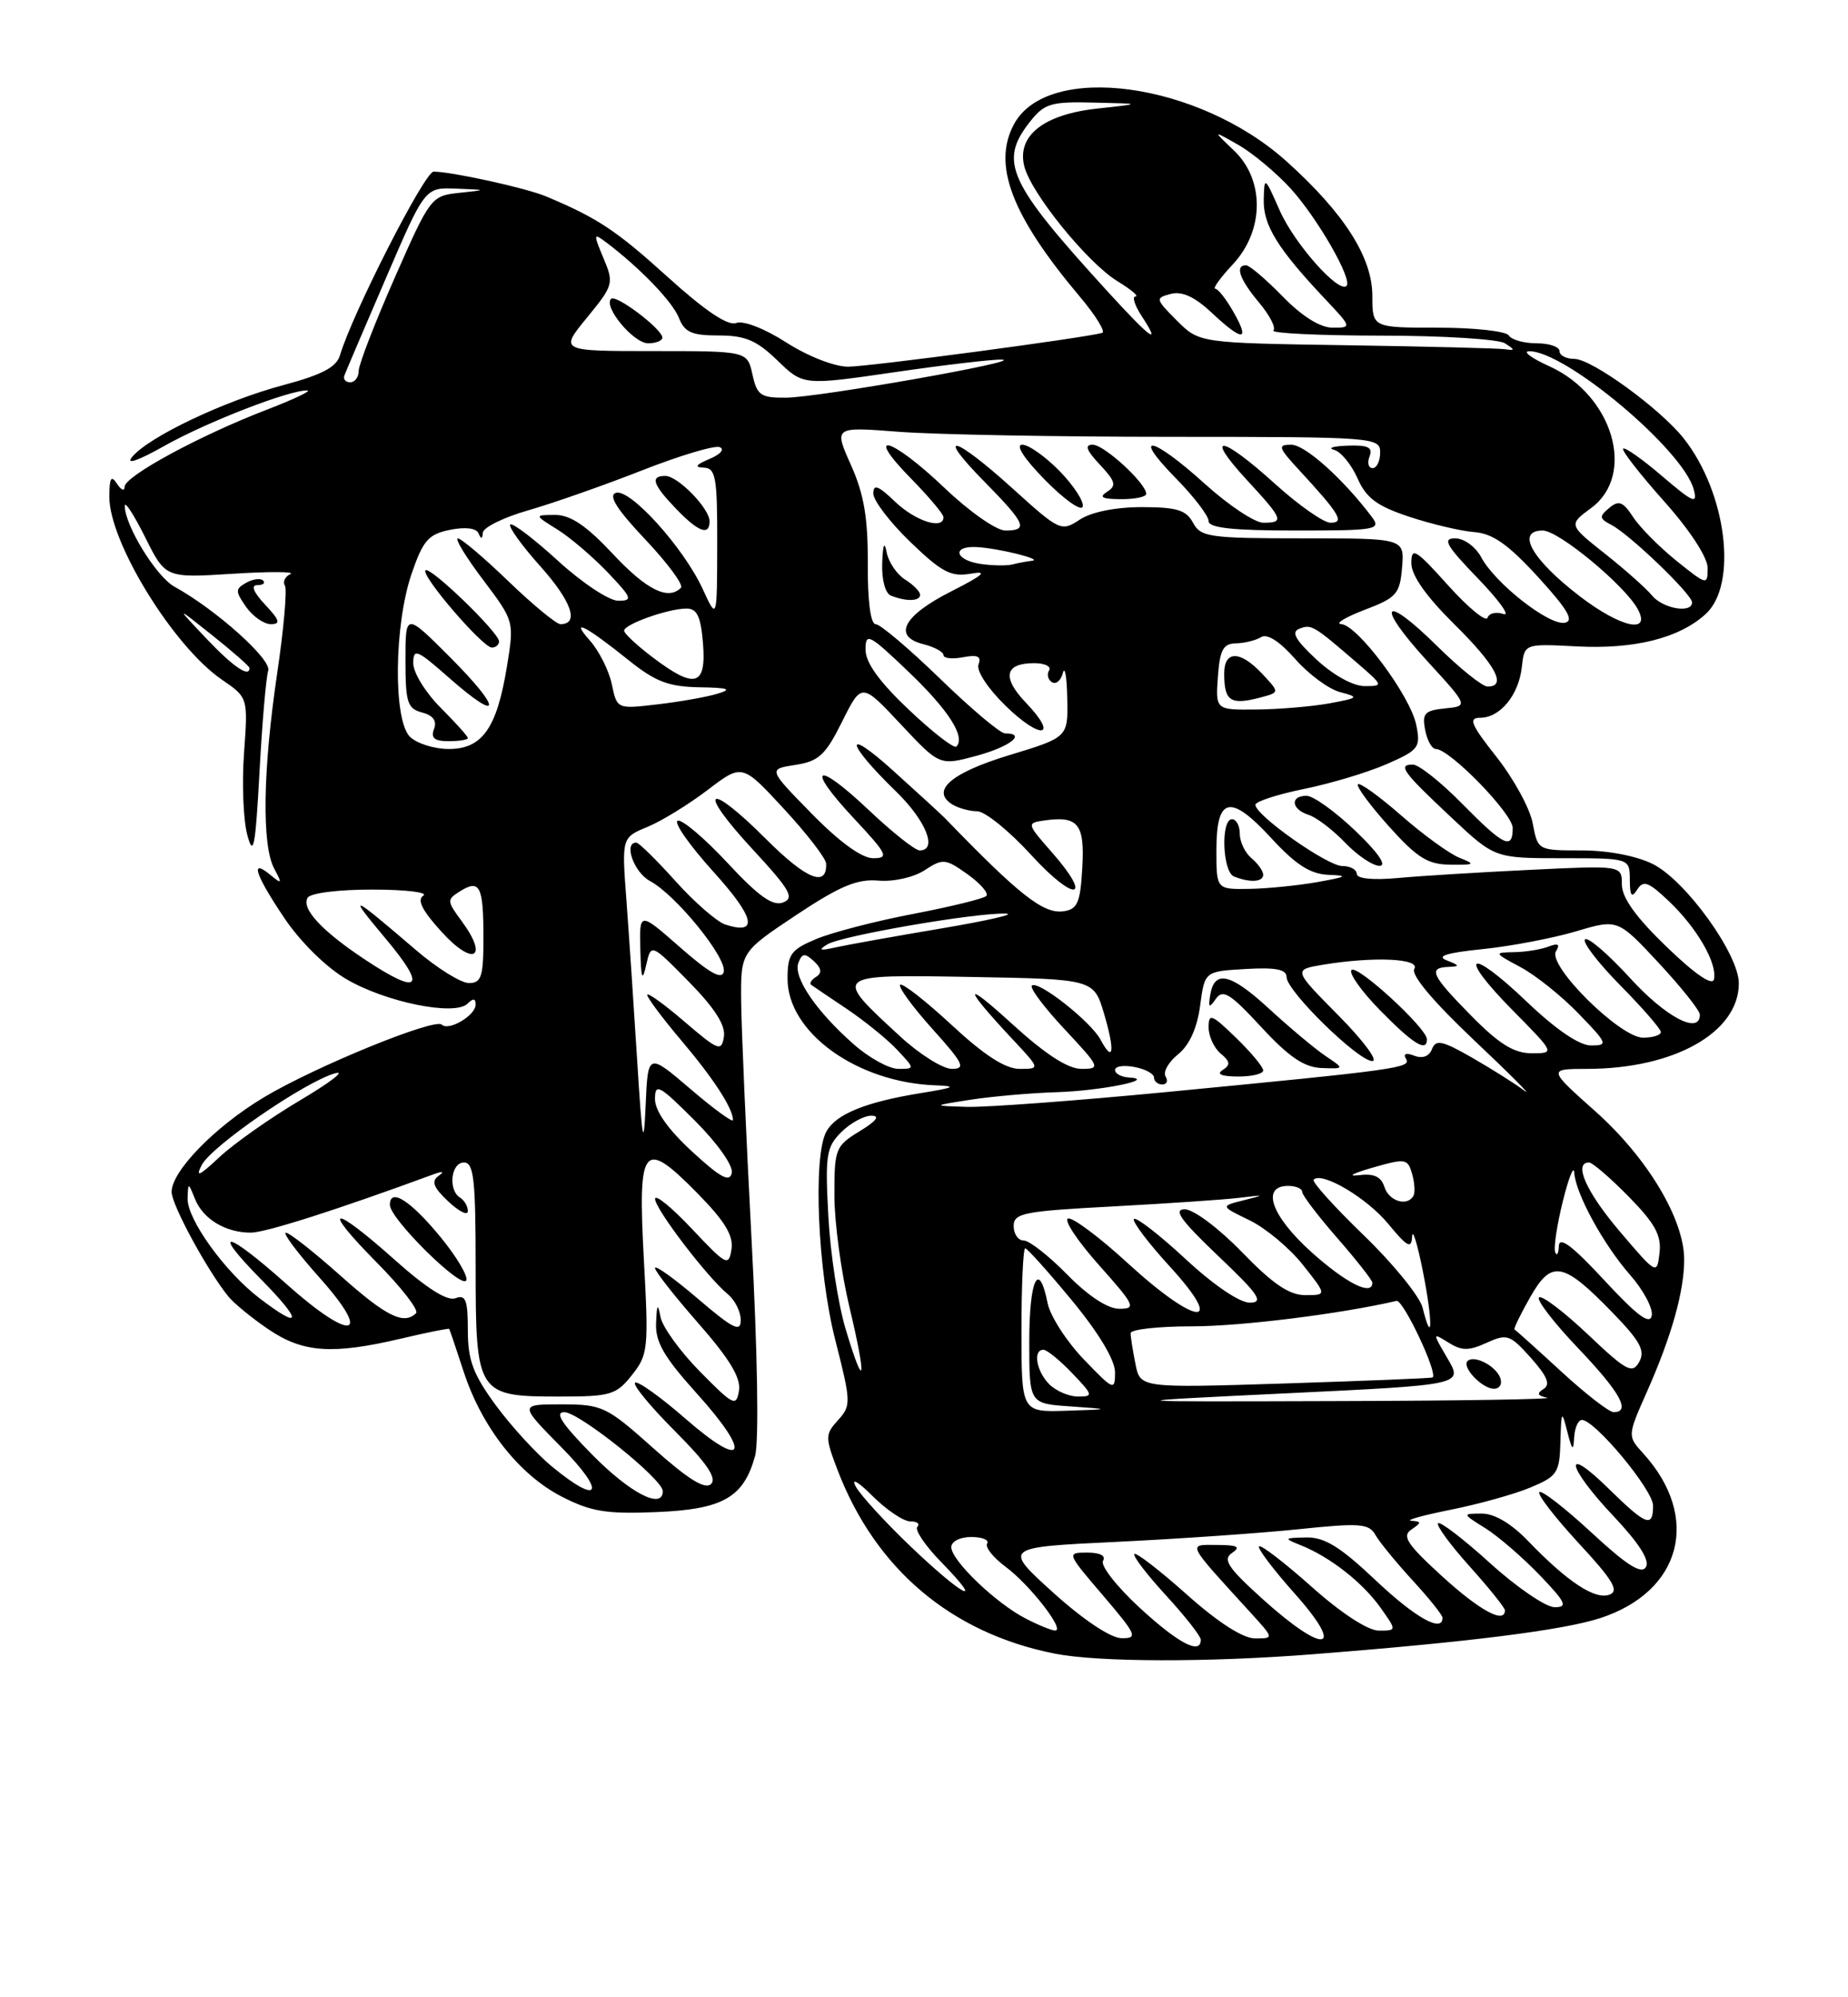 <?xml version="1.0" encoding="UTF-8" standalone="no"?>
<!DOCTYPE svg PUBLIC "-//W3C//DTD SVG 1.1//EN" "http://www.w3.org/Graphics/SVG/1.1/DTD/svg11.dtd" >
<svg xmlns="http://www.w3.org/2000/svg" xmlns:xlink="http://www.w3.org/1999/xlink" version="1.1" viewBox="0 0 237 256">
 <g >
 <path fill="currentColor"
d=" M 168.50 212.02 C 188.44 210.46 200.43 208.95 205.22 207.40 C 215.69 203.99 218.17 194.45 210.73 186.28 C 208.70 184.05 208.70 184.05 211.26 178.28 C 214.37 171.26 215.99 165.52 215.99 161.45 C 216.00 156.29 211.29 148.42 204.66 142.50 C 198.50 137.01 198.50 137.01 203.57 137.00 C 214.72 136.99 223.00 132.32 223.00 126.04 C 223.00 122.30 216.20 112.87 211.98 110.75 C 209.90 109.71 206.23 109.00 202.86 109.00 C 197.22 109.00 197.22 109.00 196.57 105.54 C 196.22 103.64 194.13 99.82 191.94 97.04 C 188.64 92.87 188.28 92.00 189.82 92.00 C 192.38 92.00 194.77 89.10 195.17 85.50 C 195.50 82.50 195.50 82.50 202.19 82.85 C 209.62 83.24 215.35 81.80 218.75 78.70 C 222.89 74.93 221.43 63.18 215.96 56.23 C 212.97 52.42 204.14 46.00 201.90 46.00 C 200.85 46.00 200.00 45.55 200.00 45.00 C 200.00 44.45 198.68 44.00 197.06 44.00 C 195.44 44.00 193.84 43.55 193.50 43.00 C 193.16 42.45 189.08 42.00 184.44 42.00 C 176.00 42.00 176.00 42.00 176.00 37.93 C 176.00 32.99 172.39 27.33 164.99 20.68 C 153.69 10.52 134.34 7.90 130.03 15.94 C 127.25 21.13 129.73 27.62 138.44 37.97 C 140.51 40.42 141.82 42.54 141.35 42.67 C 138.90 43.34 111.39 47.00 108.76 47.00 C 107.01 47.00 103.57 45.65 100.83 43.89 C 98.04 42.10 95.32 41.05 94.41 41.40 C 93.35 41.80 90.44 39.85 85.66 35.53 C 79.02 29.52 76.62 27.93 70.00 25.16 C 67.43 24.09 57.92 22.00 55.61 22.00 C 54.46 22.00 45.18 40.21 43.60 45.54 C 43.15 47.06 41.29 48.04 36.34 49.36 C 28.82 51.36 19.09 55.98 16.95 58.56 C 16.07 59.62 17.67 59.07 21.07 57.16 C 26.47 54.11 37.20 49.95 39.41 50.05 C 40.01 50.08 37.65 51.19 34.17 52.53 C 25.59 55.83 16.00 61.03 15.98 62.39 C 15.98 63.00 15.53 62.83 15.00 62.00 C 14.26 60.86 14.03 61.25 14.02 63.65 C 13.99 69.46 22.22 82.84 28.45 87.11 C 31.81 89.41 31.81 89.41 31.30 96.46 C 31.01 100.33 31.20 105.08 31.71 107.00 C 32.50 109.94 32.75 108.65 33.28 98.96 C 33.62 92.61 34.13 86.76 34.40 85.96 C 34.87 84.55 27.69 78.12 22.36 75.19 C 20.05 73.92 16.00 67.34 16.00 64.84 C 16.00 64.16 17.17 65.97 18.61 68.85 C 21.22 74.09 21.22 74.09 29.86 73.54 C 34.61 73.24 37.93 73.26 37.24 73.58 C 36.55 73.91 36.24 74.57 36.54 75.06 C 36.84 75.55 36.39 80.63 35.54 86.35 C 33.71 98.73 33.56 108.31 35.16 111.32 C 36.22 113.29 36.17 113.37 34.66 112.13 C 32.01 109.94 32.72 112.11 36.50 117.72 C 38.53 120.73 41.85 124.00 44.42 125.50 C 49.47 128.46 58.34 130.26 59.96 128.64 C 60.68 127.92 61.00 127.96 61.00 128.76 C 61.00 130.15 57.53 132.20 56.66 131.33 C 55.77 130.44 40.39 136.72 33.84 140.65 C 27.58 144.39 21.99 150.13 22.01 152.78 C 22.02 154.42 26.50 162.70 29.24 166.12 C 29.95 167.01 32.28 168.93 34.41 170.37 C 38.85 173.39 42.61 173.65 51.49 171.56 C 54.79 170.78 57.54 170.23 57.61 170.33 C 57.67 170.42 58.51 172.88 59.46 175.80 C 61.78 182.91 66.56 189.00 72.01 191.81 C 75.78 193.75 77.73 194.07 84.15 193.81 C 92.72 193.46 95.37 191.95 96.84 186.60 C 97.34 184.80 97.15 173.26 96.39 159.00 C 95.68 145.53 95.08 131.69 95.05 128.26 C 95.00 122.02 95.00 122.02 102.10 117.29 C 107.72 113.56 109.93 112.63 112.66 112.87 C 114.62 113.03 117.17 112.46 118.58 111.54 C 120.92 110.01 121.24 110.04 124.09 112.06 C 125.75 113.25 126.83 114.50 126.49 114.84 C 126.15 115.18 121.95 116.21 117.16 117.13 C 112.37 118.04 106.77 119.49 104.72 120.34 C 101.42 121.72 101.00 122.30 101.00 125.45 C 101.00 132.34 109.92 138.76 120.00 139.11 C 122.81 139.21 122.42 139.41 118.00 140.12 C 110.94 141.27 107.17 142.82 105.96 145.07 C 104.24 148.29 104.87 162.94 107.12 171.75 C 109.15 179.71 109.17 180.16 107.48 182.02 C 105.81 183.86 105.81 184.21 107.40 188.38 C 112.26 201.10 121.99 209.32 135.27 211.95 C 140.88 213.05 154.93 213.09 168.50 212.02 Z  M 34.00 77.50 C 32.51 75.91 32.14 75.00 32.99 75.00 C 33.73 75.00 34.07 74.73 33.74 74.41 C 33.42 74.08 32.44 74.21 31.58 74.69 C 30.16 75.49 30.16 75.78 31.56 77.79 C 32.42 79.00 33.84 80.00 34.73 80.00 C 36.03 80.00 35.88 79.50 34.00 77.50 Z  M 146.15 206.06 C 143.21 203.35 141.10 200.65 141.46 200.06 C 141.86 199.41 141.08 199.00 139.44 199.00 C 136.77 199.00 136.79 199.04 141.46 204.50 C 145.78 209.56 145.97 210.00 143.83 209.97 C 142.43 209.95 138.94 207.62 135.07 204.13 C 128.65 198.32 128.65 198.32 143.07 197.63 C 151.01 197.25 161.54 196.52 166.48 196.01 C 174.41 195.18 175.57 195.27 176.39 196.73 C 176.90 197.64 179.05 200.26 181.16 202.56 C 183.27 204.85 185.00 207.01 185.00 207.36 C 185.00 209.32 181.49 207.34 176.37 202.50 C 171.87 198.25 169.86 197.01 167.52 197.06 C 164.62 197.12 164.59 197.16 166.85 198.07 C 170.57 199.56 174.74 202.82 177.03 206.04 C 179.14 209.00 179.14 209.00 176.82 209.00 C 175.42 208.99 172.00 206.76 168.20 203.37 C 164.74 200.29 161.71 197.96 161.47 198.20 C 161.23 198.44 163.31 201.19 166.10 204.32 C 172.65 211.68 169.91 212.15 162.00 205.02 C 157.47 200.94 156.77 199.88 158.00 199.05 C 159.16 198.26 158.72 198.03 156.08 198.02 C 152.26 198.00 152.04 197.56 160.43 206.75 C 163.39 210.00 163.39 210.00 160.95 210.00 C 159.39 209.99 156.20 207.94 152.20 204.37 C 148.74 201.29 145.72 198.95 145.48 199.18 C 145.25 199.42 147.07 201.80 149.53 204.48 C 151.99 207.16 154.00 209.72 154.00 210.17 C 154.00 212.15 151.12 210.64 146.15 206.06 Z  M 131.50 207.43 C 127.67 205.45 122.00 200.00 122.00 198.30 C 122.00 197.57 123.12 197.00 124.56 197.00 C 125.97 197.00 126.88 197.38 126.60 197.84 C 126.31 198.30 127.37 199.63 128.94 200.80 C 132.05 203.09 136.65 209.00 135.32 208.99 C 134.87 208.99 133.15 208.29 131.50 207.43 Z  M 184.94 202.03 C 180.46 197.94 179.76 196.89 181.00 196.05 C 182.33 195.14 182.33 195.02 181.00 194.92 C 180.18 194.86 182.44 194.23 186.04 193.51 C 189.63 192.79 194.25 191.51 196.29 190.65 C 199.72 189.22 200.01 188.78 200.12 184.80 C 200.23 180.79 200.29 180.70 201.00 183.50 C 201.62 185.93 201.79 186.07 201.88 184.25 C 201.95 183.01 202.39 182.00 202.87 182.00 C 204.54 182.00 212.00 190.97 212.00 192.98 C 212.00 195.87 211.12 195.53 206.29 190.79 C 200.34 184.95 200.89 187.94 206.94 194.34 C 210.21 197.80 211.61 200.01 211.08 200.86 C 210.50 201.81 208.61 200.61 204.11 196.44 C 200.72 193.30 197.70 190.96 197.42 191.25 C 197.13 191.54 199.40 194.47 202.45 197.78 C 206.85 202.52 207.68 203.91 206.42 204.39 C 204.58 205.10 201.02 202.75 196.05 197.59 C 193.86 195.30 191.68 194.00 190.05 194.00 C 187.50 194.01 187.50 194.01 190.50 195.88 C 192.15 196.92 195.28 199.62 197.45 201.88 C 200.82 205.39 201.11 206.00 199.37 206.00 C 198.26 206.00 194.54 203.47 191.13 200.38 C 187.71 197.28 184.70 194.97 184.43 195.24 C 184.16 195.50 185.98 197.99 188.47 200.76 C 190.96 203.53 193.00 206.07 193.00 206.40 C 193.00 208.19 189.76 206.43 184.94 202.03 Z  M 116.83 198.26 C 113.52 195.10 110.33 191.62 109.74 190.52 C 109.12 189.36 110.04 189.89 111.91 191.76 C 113.70 193.54 115.87 195.00 116.74 195.00 C 117.62 195.00 118.02 195.31 117.65 195.69 C 117.27 196.06 118.63 198.09 120.68 200.19 C 126.49 206.14 123.54 204.66 116.83 198.26 Z  M 76.00 186.50 C 72.08 182.53 71.07 181.00 72.37 181.00 C 74.27 181.00 85.00 189.60 85.00 191.12 C 85.00 193.54 80.85 191.41 76.00 186.50 Z  M 70.81 187.99 C 68.80 186.34 65.55 182.79 63.58 180.11 C 60.67 176.14 60.00 174.35 60.00 170.51 C 60.00 166.61 59.72 165.89 58.41 166.40 C 57.37 166.80 54.72 165.13 50.66 161.51 C 42.54 154.26 41.03 154.45 48.31 161.81 C 51.47 165.00 53.74 167.92 53.36 168.31 C 51.80 169.86 49.52 168.73 43.66 163.50 C 40.27 160.48 37.13 158.01 36.67 158.00 C 36.21 158.00 38.15 160.59 40.97 163.75 C 47.91 171.52 45.13 172.06 36.74 164.58 C 28.98 157.65 26.88 157.28 33.50 164.00 C 38.84 169.42 38.73 170.56 33.28 166.40 C 28.84 163.01 23.98 156.27 24.06 153.60 C 24.13 151.52 24.14 151.53 25.01 153.68 C 26.04 156.26 28.95 158.00 32.18 157.99 C 34.08 157.98 43.15 155.09 55.50 150.55 C 56.80 150.07 57.06 150.13 56.24 150.72 C 55.28 151.41 55.58 152.20 57.49 153.99 C 58.87 155.29 60.00 155.85 60.00 155.23 C 60.00 154.62 59.55 153.84 59.00 153.50 C 57.44 152.53 57.83 149.00 59.50 149.00 C 60.76 149.00 61.00 151.15 61.00 162.35 C 61.00 178.71 61.19 179.00 71.76 179.00 C 78.30 179.00 79.03 178.79 81.04 176.25 C 83.12 173.64 83.20 172.86 82.57 161.37 C 81.78 146.70 82.47 145.86 89.45 152.95 C 92.95 156.51 94.08 158.36 93.81 160.12 C 93.46 162.36 93.16 162.20 88.73 157.50 C 86.14 154.75 84.02 153.02 84.01 153.66 C 84.00 154.93 90.68 163.69 93.33 165.87 C 94.25 166.63 95.00 168.12 95.00 169.20 C 95.00 170.81 94.02 170.32 89.50 166.46 C 86.47 163.87 84.00 162.10 84.00 162.52 C 84.00 162.94 86.51 166.13 89.57 169.62 C 93.57 174.18 95.04 176.61 94.77 178.24 C 94.43 180.34 94.07 180.16 89.78 175.81 C 87.24 173.24 84.96 170.09 84.71 168.81 C 84.36 166.97 84.24 167.12 84.14 169.58 C 84.03 172.00 85.15 173.93 89.34 178.58 C 96.47 186.48 95.57 188.51 87.91 181.84 C 84.65 179.00 81.74 176.93 81.44 177.23 C 81.14 177.52 83.46 180.33 86.58 183.45 C 90.62 187.49 91.95 189.45 91.20 190.20 C 90.44 190.96 88.29 189.64 83.81 185.64 C 77.78 180.26 77.26 180.01 72.03 180.00 C 66.57 180.00 66.57 180.00 72.00 185.50 C 77.79 191.36 76.97 193.07 70.81 187.99 Z  M 56.53 158.60 C 52.66 153.88 50.00 152.18 50.00 154.43 C 50.00 156.24 59.35 165.44 59.81 164.08 C 60.00 163.50 58.53 161.04 56.53 158.60 Z  M 131.00 170.50 C 131.00 164.72 131.22 160.00 131.48 160.00 C 131.74 160.00 134.44 163.01 137.48 166.69 C 140.93 170.87 143.00 174.33 143.00 175.90 C 143.00 178.29 142.82 178.22 138.98 174.22 C 136.77 171.92 134.68 168.67 134.35 167.02 C 133.23 161.39 132.00 163.96 132.00 171.95 C 132.00 179.90 132.00 179.90 137.25 180.26 C 142.50 180.63 142.50 180.63 136.75 180.82 C 131.00 181.00 131.00 181.00 131.00 170.50 Z  M 200.19 175.76 C 197.06 172.88 194.38 170.47 194.23 170.41 C 194.08 170.34 194.98 168.48 196.23 166.28 C 198.99 161.42 200.45 161.69 206.86 168.30 C 210.37 171.92 211.02 173.14 210.22 174.56 C 209.34 176.14 208.60 175.74 203.61 171.01 C 200.51 168.08 197.70 165.96 197.37 166.30 C 197.04 166.63 199.29 169.55 202.38 172.79 C 207.78 178.45 209.20 181.00 206.94 181.00 C 206.36 181.00 203.32 178.64 200.19 175.76 Z  M 165.06 178.58 C 187.62 177.50 187.62 177.50 185.66 174.15 C 183.69 170.79 183.69 170.79 185.77 172.09 C 187.47 173.15 188.37 173.15 190.66 172.11 C 193.27 170.92 193.65 171.05 196.33 174.04 C 198.43 176.40 198.87 177.46 197.96 178.03 C 197.04 178.59 197.17 178.89 198.42 179.15 C 199.36 179.34 187.16 179.54 171.31 179.58 C 142.50 179.67 142.50 179.67 165.06 178.58 Z  M 192.39 176.58 C 191.80 175.04 189.03 173.63 188.21 174.45 C 187.44 175.23 190.08 178.00 191.59 178.00 C 192.34 178.00 192.70 177.37 192.39 176.58 Z  M 134.57 177.43 C 132.91 175.77 132.44 173.00 133.81 173.00 C 134.26 173.00 135.92 174.35 137.50 176.00 C 140.20 178.82 140.24 179.00 138.26 179.00 C 137.09 179.00 135.44 178.29 134.57 177.43 Z  M 145.62 174.83 C 145.28 173.14 145.00 171.36 145.00 170.88 C 145.00 170.39 148.54 170.00 152.87 170.00 C 159.13 170.00 171.86 168.42 179.10 166.74 C 179.95 166.54 184.43 176.02 183.73 176.55 C 183.60 176.65 175.11 176.99 164.87 177.32 C 146.23 177.91 146.23 177.91 145.62 174.83 Z  M 108.44 170.32 C 107.48 167.12 106.48 160.62 106.23 155.87 C 105.81 148.06 105.97 147.03 107.88 145.12 C 109.05 143.95 110.79 143.00 111.75 143.00 C 112.91 143.01 112.41 143.67 110.25 144.99 C 107.14 146.89 107.00 147.24 107.01 153.24 C 107.01 156.68 107.88 163.10 108.93 167.50 C 111.19 176.96 110.91 178.57 108.44 170.32 Z  M 182.44 167.60 C 182.07 166.16 178.68 161.98 174.89 158.32 C 171.10 154.66 168.21 151.46 168.47 151.20 C 169.54 150.13 175.29 153.53 178.04 156.87 C 180.50 159.85 181.02 160.12 181.10 158.48 C 181.15 157.39 181.78 159.43 182.49 163.00 C 183.76 169.41 183.72 172.73 182.44 167.60 Z  M 205.75 164.10 C 201.69 159.71 199.98 158.42 199.92 159.69 C 199.88 160.69 199.66 161.05 199.45 160.50 C 199.23 159.95 199.67 157.03 200.42 154.00 C 201.17 150.97 201.83 149.31 201.89 150.29 C 202.06 152.98 205.62 159.50 209.08 163.44 C 210.77 165.37 212.01 167.70 211.83 168.63 C 211.59 169.86 209.95 168.63 205.75 164.10 Z  M 136.88 163.38 C 134.52 160.97 132.00 159.00 131.29 159.00 C 130.58 159.00 130.00 158.17 130.00 157.15 C 130.00 155.48 131.26 155.24 142.75 154.63 C 149.76 154.25 157.07 153.76 159.00 153.52 C 162.23 153.12 162.27 153.15 159.50 153.84 C 156.50 154.59 156.50 154.59 160.26 156.41 C 162.33 157.42 165.40 159.98 167.09 162.12 C 170.17 166.00 170.17 166.00 167.39 166.00 C 165.34 166.00 163.23 164.57 159.29 160.50 C 156.31 157.43 153.07 155.00 151.95 155.00 C 150.42 155.00 151.43 156.41 156.22 160.97 C 161.42 165.90 162.12 166.94 160.31 166.97 C 159.00 166.99 155.66 164.73 152.03 161.36 C 148.68 158.26 145.71 155.96 145.43 156.24 C 145.15 156.52 147.23 159.28 150.06 162.37 C 157.33 170.32 153.47 170.00 144.65 161.92 C 141.00 158.57 137.54 155.99 136.97 156.18 C 136.40 156.37 138.18 159.05 140.93 162.14 C 145.55 167.32 145.75 167.75 143.55 167.75 C 142.06 167.75 139.57 166.12 136.88 163.38 Z  M 168.17 160.47 C 163.03 155.84 161.68 152.00 165.21 152.00 C 166.20 152.00 167.00 152.35 167.00 152.77 C 167.00 153.19 169.03 155.85 171.50 158.68 C 173.97 161.51 176.00 164.09 176.00 164.41 C 176.00 166.17 172.62 164.47 168.17 160.47 Z  M 207.75 157.86 C 203.44 152.80 201.74 149.00 203.79 149.00 C 204.23 149.00 206.51 150.97 208.87 153.37 C 212.25 156.81 213.09 158.34 212.83 160.58 C 212.50 163.41 212.47 163.40 207.75 157.86 Z  M 177.55 152.14 C 177.12 150.80 176.20 150.38 174.23 150.63 C 172.73 150.81 173.53 150.38 176.00 149.67 C 180.25 148.45 180.53 148.49 181.09 150.44 C 181.42 151.57 181.50 152.84 181.28 153.25 C 180.51 154.69 178.13 153.98 177.55 152.14 Z  M 88.75 147.59 C 85.68 144.76 84.00 142.39 84.00 140.87 C 84.00 138.77 84.53 139.06 89.10 143.62 C 92.02 146.54 94.05 149.42 93.85 150.34 C 93.58 151.59 92.39 150.94 88.75 147.59 Z  M 25.87 149.33 C 27.12 146.89 39.18 138.60 43.00 137.56 C 44.38 137.18 42.35 138.74 38.50 141.02 C 34.65 143.30 29.98 146.59 28.12 148.33 C 25.57 150.73 25.02 150.97 25.87 149.33 Z  M 81.72 136.00 C 81.29 129.12 80.67 119.87 80.34 115.43 C 79.73 107.35 79.73 107.35 83.05 105.98 C 84.87 105.23 88.34 103.09 90.77 101.24 C 95.18 97.88 95.18 97.88 100.55 103.69 C 103.50 106.88 105.93 110.04 105.95 110.69 C 106.07 113.79 103.40 112.70 98.27 107.57 C 90.70 100.01 89.25 100.99 96.46 108.79 C 101.33 114.05 101.93 115.09 100.43 115.67 C 99.10 116.18 97.29 114.89 93.30 110.60 C 90.36 107.44 87.48 105.01 86.92 105.19 C 86.35 105.38 88.40 108.31 91.46 111.70 C 96.81 117.60 97.33 119.88 93.04 118.51 C 91.97 118.17 89.09 115.67 86.64 112.95 C 84.20 110.23 81.93 108.00 81.60 108.00 C 79.93 108.00 81.31 111.83 83.37 112.93 C 86.67 114.70 93.21 122.73 92.82 124.55 C 92.59 125.62 91.01 124.74 87.25 121.45 C 82.00 116.84 82.00 116.84 82.12 121.67 C 82.21 125.46 82.37 125.90 82.87 123.70 C 83.50 120.91 83.50 120.91 88.34 125.83 C 91.66 129.21 93.07 131.41 92.84 132.87 C 92.53 134.83 92.14 134.68 87.75 130.92 C 85.14 128.68 83.00 127.15 83.00 127.51 C 83.00 127.88 84.96 130.50 87.36 133.34 C 91.53 138.26 94.00 142.07 94.00 143.56 C 94.00 143.93 91.55 142.15 88.55 139.58 C 83.09 134.92 83.09 134.92 82.80 141.71 C 82.55 147.35 82.37 146.37 81.72 136.00 Z  M 124.50 140.95 C 127.25 140.53 132.20 140.09 135.50 139.99 C 141.26 139.81 148.57 138.32 144.75 138.10 C 143.79 138.04 143.00 137.61 143.00 137.14 C 143.00 136.66 144.12 136.49 145.50 136.76 C 146.88 137.02 148.00 137.63 148.00 138.12 C 148.00 138.60 148.48 139.00 149.06 139.00 C 149.64 139.00 149.83 138.54 149.48 137.97 C 149.13 137.41 149.85 136.13 151.09 135.13 C 152.54 133.96 153.53 131.77 153.91 128.91 C 154.50 124.50 154.50 124.50 159.75 124.20 C 163.62 123.97 165.00 124.25 165.00 125.24 C 165.00 127.02 174.18 136.00 176.00 136.00 C 176.79 136.00 174.83 133.36 171.64 130.14 C 165.85 124.29 165.85 124.29 169.67 123.65 C 176.22 122.57 182.21 122.85 181.38 124.19 C 180.92 124.94 183.79 128.36 189.07 133.35 C 193.71 137.73 196.60 140.63 195.50 139.80 C 194.40 138.96 191.42 137.08 188.87 135.61 C 184.99 133.38 184.14 133.19 183.65 134.46 C 183.29 135.40 182.44 135.72 181.37 135.31 C 180.32 134.91 179.92 135.06 180.31 135.70 C 181.04 136.87 179.42 137.10 149.50 139.98 C 137.95 141.09 126.47 141.94 124.00 141.87 C 119.50 141.73 119.50 141.73 124.50 140.95 Z  M 162.00 137.20 C 162.00 136.75 160.43 134.87 158.50 133.00 C 155.38 129.98 155.00 129.83 155.00 131.68 C 155.00 132.82 155.70 134.33 156.55 135.04 C 157.78 136.06 157.83 136.49 156.80 137.15 C 155.96 137.68 156.66 137.97 158.75 137.98 C 160.54 137.99 162.00 137.64 162.00 137.20 Z  M 169.97 135.33 C 168.61 134.41 165.35 131.68 162.72 129.26 C 157.78 124.72 155.72 124.26 155.20 127.58 C 154.94 129.19 155.07 129.25 155.95 128.00 C 156.83 126.75 157.80 127.36 161.75 131.64 C 165.29 135.47 167.25 136.80 169.47 136.89 C 172.45 137.00 172.45 137.00 169.97 135.33 Z  M 183.00 133.21 C 183.00 131.80 174.07 123.60 173.33 124.33 C 172.94 124.72 174.60 127.06 177.02 129.52 C 181.24 133.82 183.00 134.91 183.00 133.21 Z  M 109.52 133.88 C 104.69 129.64 101.69 125.24 102.39 123.41 C 102.87 122.16 103.22 122.13 104.38 123.20 C 105.36 124.11 105.45 124.71 104.67 125.20 C 104.06 125.58 103.77 126.04 104.03 126.23 C 104.29 126.42 106.35 127.81 108.62 129.33 C 110.88 130.85 113.77 133.19 115.04 134.54 C 117.35 137.00 117.35 137.00 115.21 137.00 C 114.03 137.00 111.47 135.60 109.52 133.88 Z  M 115.41 132.81 C 106.76 124.84 106.68 124.91 124.59 125.22 C 140.28 125.50 140.28 125.50 141.60 129.96 C 143.02 134.77 142.79 136.35 141.13 133.24 C 139.88 130.92 133.09 125.58 132.33 126.33 C 132.04 126.63 133.93 129.15 136.54 131.93 C 141.11 136.82 141.18 137.00 138.69 137.00 C 136.95 137.00 134.07 135.13 129.81 131.25 C 123.43 125.43 123.47 126.38 129.90 133.25 C 133.41 137.00 133.41 137.00 130.76 137.00 C 128.93 137.00 126.23 135.26 122.03 131.36 C 118.68 128.26 115.72 125.95 115.44 126.22 C 115.17 126.50 117.02 129.03 119.56 131.86 C 123.56 136.30 123.90 137.00 122.07 137.00 C 120.91 137.00 117.91 135.12 115.41 132.81 Z  M 188.71 130.22 C 183.56 124.99 183.11 124.04 185.75 123.93 C 187.25 123.87 187.22 123.75 185.53 123.09 C 184.15 122.55 185.53 122.12 190.15 121.65 C 193.77 121.28 199.15 120.25 202.10 119.38 C 207.47 117.78 207.47 117.78 212.74 123.44 C 215.63 126.55 218.00 129.52 218.00 130.05 C 218.00 132.67 213.64 130.39 209.06 125.37 C 206.23 122.28 203.63 120.04 203.27 120.40 C 202.91 120.76 204.95 123.41 207.81 126.31 C 210.66 129.20 213.00 131.89 213.00 132.28 C 213.00 132.68 211.97 133.00 210.71 133.00 C 207.76 133.00 198.42 123.74 199.55 121.93 C 200.11 121.02 199.83 120.85 198.58 121.33 C 197.62 121.70 195.64 122.02 194.17 122.04 C 191.56 122.09 191.58 122.13 195.00 123.96 C 196.93 124.99 200.28 127.67 202.45 129.92 C 206.17 133.76 206.27 134.00 204.04 134.00 C 202.54 134.00 199.54 131.96 195.79 128.38 C 188.31 121.24 186.81 122.22 194.02 129.52 C 199.43 135.00 199.43 135.00 196.43 135.00 C 194.17 135.00 192.26 133.82 188.71 130.22 Z  M 213.75 121.37 C 209.81 117.58 208.00 115.06 208.00 113.37 C 208.00 110.92 208.00 110.92 196.25 111.49 C 189.79 111.80 182.14 112.27 179.25 112.54 C 176.07 112.83 174.00 112.62 174.00 112.01 C 174.00 111.45 173.16 111.00 172.14 111.00 C 170.23 111.00 161.00 104.50 161.00 103.15 C 161.00 102.74 163.81 101.82 167.25 101.12 C 170.69 100.42 175.47 98.98 177.88 97.92 C 181.97 96.13 182.21 95.80 181.63 92.92 C 180.89 89.22 174.12 80.12 172.00 79.99 C 171.18 79.93 172.53 79.12 175.00 78.17 C 179.11 76.61 179.53 76.13 179.81 72.73 C 180.12 69.00 180.12 69.00 167.10 69.00 C 155.09 69.00 153.99 68.84 153.00 67.00 C 152.13 65.37 150.91 65.00 146.43 65.00 C 143.07 65.00 139.98 65.62 138.48 66.60 C 136.10 68.17 135.90 68.07 129.85 62.60 C 122.29 55.76 119.79 55.19 126.29 61.78 C 131.55 67.13 131.92 68.00 128.93 68.00 C 127.78 68.00 124.28 65.55 121.09 62.50 C 114.32 56.05 110.63 55.00 116.79 61.29 C 119.11 63.65 121.00 65.90 121.00 66.29 C 121.00 67.95 117.40 66.80 114.80 64.31 C 112.64 62.24 112.00 62.00 112.00 63.26 C 112.00 64.16 114.14 66.95 116.75 69.47 C 120.78 73.35 121.96 73.97 124.50 73.53 C 126.76 73.13 126.15 73.69 122.01 75.79 C 115.83 78.91 114.43 81.57 118.43 82.57 C 119.85 82.93 121.00 83.56 121.00 83.97 C 121.00 84.38 122.13 84.51 123.51 84.24 C 125.38 83.89 125.89 84.12 125.49 85.16 C 125.19 85.96 126.67 88.23 128.96 90.46 C 133.50 94.89 135.85 94.54 131.57 90.07 C 128.47 86.83 128.85 85.00 132.62 85.00 C 133.99 85.00 134.86 85.42 134.54 85.93 C 134.23 86.44 134.39 87.12 134.91 87.44 C 135.43 87.76 136.06 87.23 136.31 86.26 C 136.56 85.29 136.82 86.75 136.87 89.50 C 136.98 94.50 136.98 94.50 129.44 96.79 C 121.99 99.05 119.34 101.33 122.10 103.09 C 122.87 103.57 124.32 103.98 125.32 103.98 C 126.33 103.99 129.46 106.53 132.28 109.62 C 137.86 115.72 140.28 115.36 134.89 109.23 C 131.68 105.58 131.66 105.49 133.88 105.17 C 138.27 104.53 139.13 105.59 138.80 111.24 C 138.55 115.71 138.18 116.55 136.39 116.80 C 133.82 117.17 130.72 114.73 121.15 104.83 C 120.79 104.46 117.85 101.76 114.60 98.83 C 108.13 92.98 108.39 95.12 114.92 101.45 C 118.76 105.18 120.29 109.00 117.94 109.00 C 117.36 109.00 114.43 106.68 111.43 103.84 C 104.58 97.36 103.20 98.16 109.54 104.93 C 113.81 109.50 114.05 110.00 111.98 110.00 C 110.52 110.00 107.68 107.94 104.10 104.29 C 98.50 98.58 98.50 98.58 102.00 98.04 C 105.00 97.58 105.86 96.79 108.00 92.49 C 110.50 87.48 110.50 87.48 115.50 92.81 C 120.50 98.15 120.50 98.15 125.25 96.87 C 129.53 95.71 131.71 94.00 128.89 94.00 C 128.28 94.00 124.54 90.85 120.57 87.00 C 116.60 83.15 112.88 80.00 112.30 80.00 C 111.65 80.00 111.26 77.02 111.29 72.25 C 111.32 66.37 110.80 63.32 109.13 59.60 C 106.94 54.70 106.94 54.70 115.22 55.34 C 119.77 55.70 135.54 55.99 150.25 55.99 C 176.33 56.00 177.00 56.05 177.00 58.00 C 177.00 59.10 176.56 60.00 176.03 60.00 C 175.50 60.00 175.32 59.33 175.64 58.50 C 176.08 57.34 175.46 57.03 172.86 57.12 C 171.01 57.18 170.21 57.42 171.09 57.66 C 171.96 57.89 173.31 59.53 174.09 61.29 C 175.21 63.84 176.58 64.86 180.72 66.23 C 183.59 67.18 187.35 68.07 189.07 68.20 C 191.44 68.38 193.44 69.79 197.26 73.97 C 201.06 78.13 201.91 79.58 200.68 79.82 C 198.69 80.21 191.76 74.79 189.97 71.44 C 189.24 70.08 187.76 69.00 186.62 69.00 C 184.94 69.00 185.46 69.92 189.54 74.14 C 192.27 76.97 193.74 79.02 192.81 78.70 C 191.89 78.38 190.97 78.59 190.77 79.18 C 190.58 79.77 188.30 77.90 185.71 75.02 C 181.54 70.38 181.00 70.06 181.00 72.18 C 181.00 73.75 182.88 76.42 186.50 80.00 C 191.83 85.26 193.29 88.00 190.78 88.00 C 190.11 88.00 187.20 85.66 184.31 82.81 C 177.31 75.90 176.32 77.38 183.03 84.72 C 188.33 90.50 188.33 90.50 185.31 90.80 C 182.71 91.06 182.36 91.44 182.77 93.55 C 183.02 94.90 183.64 96.00 184.14 96.00 C 185.92 96.00 194.00 104.29 194.00 106.13 C 194.00 108.99 192.86 108.44 187.50 103.00 C 184.79 100.25 181.96 98.00 181.20 98.00 C 179.21 98.00 179.88 98.92 186.10 104.75 C 191.69 110.00 191.69 110.00 200.35 110.00 C 209.00 110.00 209.00 110.00 209.02 112.75 C 209.03 114.85 209.25 115.15 209.97 114.02 C 210.75 112.78 211.43 113.03 214.04 115.52 C 217.64 118.93 220.26 123.49 219.81 125.52 C 219.61 126.40 217.38 124.87 213.75 121.37 Z  M 173.81 106.48 C 171.23 104.01 168.42 102.00 167.56 102.00 C 165.41 102.00 165.60 103.74 167.82 104.44 C 168.83 104.76 170.94 106.37 172.51 108.01 C 174.09 109.66 176.08 110.99 176.94 110.98 C 177.90 110.96 176.71 109.24 173.81 106.48 Z  M 187.16 109.94 C 185.87 109.42 182.52 106.99 179.71 104.53 C 176.90 102.07 174.40 100.27 174.15 100.52 C 173.90 100.77 175.67 103.18 178.10 105.89 C 181.75 109.96 183.10 110.80 186.00 110.83 C 189.16 110.87 189.27 110.78 187.16 109.94 Z  M 118.00 76.24 C 118.00 75.82 117.13 74.94 116.07 74.28 C 115.02 73.62 113.95 72.05 113.71 70.79 C 113.42 69.29 113.23 69.77 113.14 72.17 C 113.06 74.28 113.53 76.05 114.25 76.34 C 116.20 77.12 118.00 77.08 118.00 76.24 Z  M 175.93 66.25 C 172.24 61.36 167.37 57.00 165.60 57.00 C 163.82 57.00 163.92 57.34 166.61 60.25 C 171.84 65.92 172.48 67.00 170.63 67.00 C 169.75 67.00 166.54 64.75 163.50 62.00 C 156.64 55.79 154.32 55.45 159.87 61.48 C 164.59 66.59 164.74 67.00 162.01 67.00 C 160.92 67.00 157.54 64.75 154.50 62.00 C 147.75 55.89 144.97 55.36 150.79 61.29 C 153.11 63.65 155.00 66.12 155.00 66.79 C 155.00 67.66 158.08 68.00 166.12 68.00 C 176.55 68.00 177.16 67.89 175.93 66.25 Z  M 135.92 60.41 C 134.10 58.54 131.93 57.00 131.10 57.00 C 130.18 57.00 131.33 58.78 134.03 61.53 C 136.48 64.02 138.65 65.56 138.85 64.95 C 139.06 64.33 137.74 62.29 135.92 60.41 Z  M 147.00 63.30 C 147.00 61.96 141.61 57.00 140.14 57.00 C 139.06 57.00 139.31 57.70 141.05 59.55 C 143.07 61.71 143.22 62.25 141.97 63.04 C 140.89 63.73 141.35 63.97 143.75 63.98 C 145.54 63.99 147.00 63.69 147.00 63.30 Z  M 46.85 123.02 C 41.27 119.33 38.60 116.45 39.46 115.06 C 39.83 114.46 43.44 114.01 47.81 114.02 C 52.04 114.02 54.96 114.38 54.29 114.80 C 53.44 115.34 54.16 116.74 56.71 119.52 C 60.73 123.91 62.69 122.78 59.22 118.08 C 57.30 115.48 57.29 115.30 58.99 114.24 C 61.54 112.65 62.00 113.56 62.00 120.17 C 62.00 125.19 61.74 126.00 60.14 126.00 C 59.12 126.00 56.08 124.11 53.39 121.81 C 44.89 114.53 44.47 114.36 49.41 120.25 C 54.81 126.67 53.88 127.68 46.85 123.02 Z  M 106.11 121.04 C 107.93 119.93 125.16 116.96 129.00 117.10 C 130.38 117.15 126.60 118.01 120.61 119.02 C 114.61 120.03 108.54 121.12 107.11 121.44 C 105.12 121.89 104.88 121.79 106.11 121.04 Z  M 156.00 108.97 C 156.00 102.10 157.77 101.71 163.04 107.43 C 166.20 110.86 168.04 112.03 170.38 112.13 C 172.98 112.23 172.74 112.38 169.00 113.05 C 166.53 113.49 162.59 113.89 160.25 113.93 C 156.00 114.00 156.00 114.00 156.00 108.97 Z  M 162.00 112.12 C 162.00 111.64 161.32 110.68 160.50 110.00 C 159.68 109.32 159.00 107.91 159.00 106.88 C 159.00 105.84 158.55 105.00 158.00 105.00 C 156.54 105.00 156.77 111.74 158.25 112.34 C 160.29 113.16 162.00 113.06 162.00 112.12 Z  M 52.57 94.43 C 50.41 92.27 50.54 80.08 52.79 73.53 C 54.26 69.25 54.95 68.47 57.71 67.91 C 59.71 67.51 61.10 67.69 61.38 68.38 C 61.69 69.13 61.87 69.10 61.92 68.28 C 61.96 67.61 64.59 66.31 67.75 65.41 C 70.91 64.50 77.45 62.21 82.29 60.31 C 87.12 58.41 91.62 57.06 92.29 57.31 C 92.97 57.57 92.41 58.23 91.00 58.82 C 89.22 59.57 89.01 59.89 90.25 59.94 C 91.79 59.99 92.00 61.15 91.98 69.75 C 91.96 79.50 91.96 79.50 90.12 75.50 C 87.68 70.19 80.79 62.57 78.98 63.17 C 77.98 63.51 79.11 65.29 82.77 69.16 C 85.64 72.20 87.69 74.98 87.33 75.34 C 85.68 76.99 82.92 75.62 78.60 71.00 C 75.21 67.38 73.17 66.00 71.21 66.00 C 68.50 66.01 68.50 66.01 71.50 67.88 C 73.15 68.91 76.05 71.39 77.95 73.38 C 81.06 76.65 81.19 77.00 79.28 77.00 C 78.11 77.00 74.63 74.69 71.55 71.87 C 68.46 69.05 65.71 66.96 65.44 67.23 C 65.17 67.50 66.91 69.92 69.32 72.61 C 73.31 77.08 74.33 80.00 71.87 80.00 C 71.35 80.00 68.35 77.53 65.21 74.51 C 62.07 71.48 59.15 69.01 58.72 69.01 C 58.29 69.00 59.74 71.39 61.95 74.31 C 65.95 79.62 65.96 79.63 65.01 85.44 C 63.72 93.35 61.85 96.00 57.55 96.00 C 55.68 96.00 53.44 95.29 52.57 94.43 Z  M 60.00 94.60 C 60.00 94.38 58.42 92.62 56.50 90.70 C 54.58 88.78 53.00 86.22 53.00 85.02 C 53.00 83.04 53.45 83.23 57.65 86.93 C 64.38 92.84 64.41 90.93 57.70 84.22 C 52.00 78.52 52.00 78.52 52.00 84.64 C 52.00 90.05 52.25 90.83 54.13 91.32 C 55.55 91.70 56.06 92.40 55.66 93.44 C 55.22 94.59 55.71 95.00 57.53 95.00 C 58.89 95.00 60.00 94.82 60.00 94.60 Z  M 64.00 82.21 C 64.00 81.08 55.14 72.53 54.57 73.10 C 53.94 73.73 61.90 83.00 63.08 83.00 C 63.59 83.00 64.00 82.64 64.00 82.21 Z  M 91.00 66.81 C 91.00 65.17 86.93 61.00 85.33 61.00 C 83.35 61.00 83.70 62.08 86.69 65.20 C 89.56 68.19 91.00 68.73 91.00 66.81 Z  M 116.56 90.97 C 112.77 87.39 111.00 84.93 111.00 83.27 C 111.00 81.03 111.44 81.26 116.48 86.07 C 121.64 90.99 123.87 94.47 122.65 95.69 C 122.35 95.98 119.61 93.86 116.56 90.97 Z  M 78.46 87.69 C 78.09 85.94 76.82 83.41 75.64 82.09 C 73.01 79.12 75.12 80.20 80.67 84.66 C 84.04 87.36 85.76 88.02 89.67 88.09 C 93.46 88.15 93.96 88.33 92.00 88.92 C 90.62 89.34 87.17 89.95 84.32 90.28 C 79.13 90.89 79.13 90.89 78.46 87.69 Z  M 156.19 86.75 C 156.44 83.28 156.87 82.49 158.50 82.46 C 159.60 82.44 161.06 82.08 161.74 81.66 C 162.52 81.18 164.13 82.22 166.10 84.46 C 167.82 86.42 170.41 88.33 171.86 88.71 C 174.34 89.36 174.26 89.45 170.50 90.15 C 168.30 90.55 164.11 90.91 161.19 90.94 C 155.89 91.00 155.89 91.00 156.19 86.75 Z  M 161.80 89.36 C 164.10 88.74 164.10 88.74 161.88 86.37 C 159.05 83.35 157.00 83.34 157.00 86.33 C 157.00 89.92 157.81 90.43 161.80 89.36 Z  M 168.84 84.54 C 166.11 82.00 165.55 81.00 166.65 80.58 C 168.19 79.99 168.45 80.15 174.00 84.93 C 177.42 87.88 177.45 87.94 175.00 87.94 C 173.54 87.94 170.98 86.53 168.84 84.54 Z  M 83.70 84.25 C 81.70 82.74 80.06 81.21 80.04 80.85 C 79.99 80.03 85.70 78.00 88.05 78.00 C 89.40 78.00 89.88 79.02 90.16 82.50 C 90.59 87.96 89.12 88.36 83.70 84.25 Z  M 26.45 81.83 C 22.50 77.66 22.50 77.66 27.25 81.45 C 29.86 83.53 32.00 85.41 32.00 85.62 C 32.00 86.90 29.89 85.46 26.45 81.83 Z  M 202.66 76.47 C 196.46 71.73 194.34 68.00 197.86 68.00 C 199.90 68.00 208.43 75.07 210.05 78.10 C 211.77 81.30 207.86 80.44 202.66 76.47 Z  M 211.87 76.33 C 211.12 75.42 208.40 73.00 205.83 70.97 C 201.15 67.26 201.15 67.26 204.08 65.10 C 209.85 60.83 206.85 50.65 198.73 46.96 C 196.40 45.91 195.22 45.03 196.10 45.02 C 200.73 44.96 215.90 57.68 217.22 62.75 C 217.73 64.68 217.16 64.44 213.19 61.05 C 210.65 58.87 208.39 57.28 208.16 57.50 C 207.94 57.73 210.29 60.74 213.37 64.20 C 216.73 67.96 218.99 71.43 219.00 72.80 C 219.00 75.04 218.91 75.02 215.01 71.89 C 212.82 70.13 210.31 67.60 209.44 66.27 C 208.14 64.29 207.60 64.08 206.37 65.11 C 205.06 66.20 205.09 66.47 206.69 67.30 C 209.05 68.54 217.00 76.18 217.00 77.21 C 217.00 78.66 213.26 78.02 211.87 76.33 Z  M 125.75 72.28 C 122.46 71.79 122.03 69.95 125.25 70.12 C 128.07 70.27 133.91 71.72 132.33 71.88 C 131.69 71.95 130.56 72.16 129.83 72.35 C 129.10 72.53 127.26 72.50 125.75 72.28 Z  M 96.50 48.00 C 95.84 45.00 95.84 45.00 83.80 45.00 C 71.76 45.00 71.76 45.00 75.28 40.71 C 78.68 36.56 78.75 36.31 77.39 33.08 C 76.08 29.95 76.10 29.83 77.75 31.07 C 82.08 34.34 86.27 38.69 87.07 40.75 C 87.79 42.59 88.72 43.00 92.18 43.00 C 95.58 43.00 97.05 43.63 99.71 46.21 C 103.02 49.41 103.02 49.41 114.76 47.70 C 121.22 46.76 127.40 46.04 128.50 46.09 C 131.59 46.24 104.98 50.94 100.83 50.97 C 97.55 51.00 97.09 50.68 96.50 48.00 Z  M 84.94 43.25 C 84.86 42.12 78.98 37.69 78.37 38.30 C 77.35 39.32 81.25 44.00 83.12 44.00 C 84.15 44.00 84.98 43.66 84.94 43.25 Z  M 44.17 48.12 C 44.35 47.63 46.75 42.01 49.50 35.63 C 54.50 24.02 54.50 24.02 58.50 24.18 C 62.50 24.34 62.50 24.34 58.87 24.72 C 55.31 25.10 55.16 25.29 50.62 35.60 C 48.08 41.37 46.00 46.74 46.00 47.54 C 46.00 48.34 45.51 49.00 44.92 49.00 C 44.32 49.00 43.98 48.60 44.17 48.12 Z  M 172.65 44.25 C 153.80 43.96 153.80 43.96 150.93 41.09 C 148.17 38.32 148.14 38.20 150.15 37.67 C 151.59 37.30 153.22 38.04 155.37 40.06 C 159.37 43.81 160.36 43.79 158.20 40.01 C 157.27 38.36 156.21 37.01 155.85 37.01 C 155.49 37.00 156.50 35.60 158.10 33.89 C 162.15 29.56 162.21 23.06 158.25 19.29 C 155.50 16.68 155.50 16.68 158.84 18.59 C 160.68 19.64 163.70 22.17 165.55 24.20 C 169.00 28.01 173.49 35.84 172.69 36.65 C 171.69 37.64 166.00 31.23 164.13 27.00 C 162.18 22.59 162.14 22.56 162.07 25.62 C 162.00 28.86 163.86 31.88 169.87 38.25 C 173.38 41.97 173.39 42.00 170.91 42.00 C 169.31 42.00 167.00 40.56 164.50 38.00 C 162.35 35.80 160.24 34.00 159.80 34.00 C 158.34 34.00 158.97 35.81 161.47 38.78 C 162.83 40.40 163.66 42.01 163.31 42.36 C 162.95 42.71 169.15 43.01 177.08 43.02 C 185.01 43.02 192.18 43.47 193.00 44.00 C 194.33 44.86 194.33 44.95 193.00 44.76 C 192.18 44.64 183.02 44.41 172.65 44.25 Z  M 142.11 37.43 C 129.27 23.38 128.05 20.74 132.07 15.63 C 133.94 13.26 134.75 13.01 140.32 13.15 C 146.50 13.29 146.50 13.29 140.77 13.91 C 133.86 14.65 130.38 17.39 131.36 21.31 C 132.23 24.78 139.48 33.71 143.32 36.05 C 145.07 37.12 146.11 37.99 145.63 38.00 C 145.16 38.00 145.51 39.12 146.41 40.50 C 148.99 44.44 147.62 43.46 142.11 37.43 Z "/>
</g>
</svg>